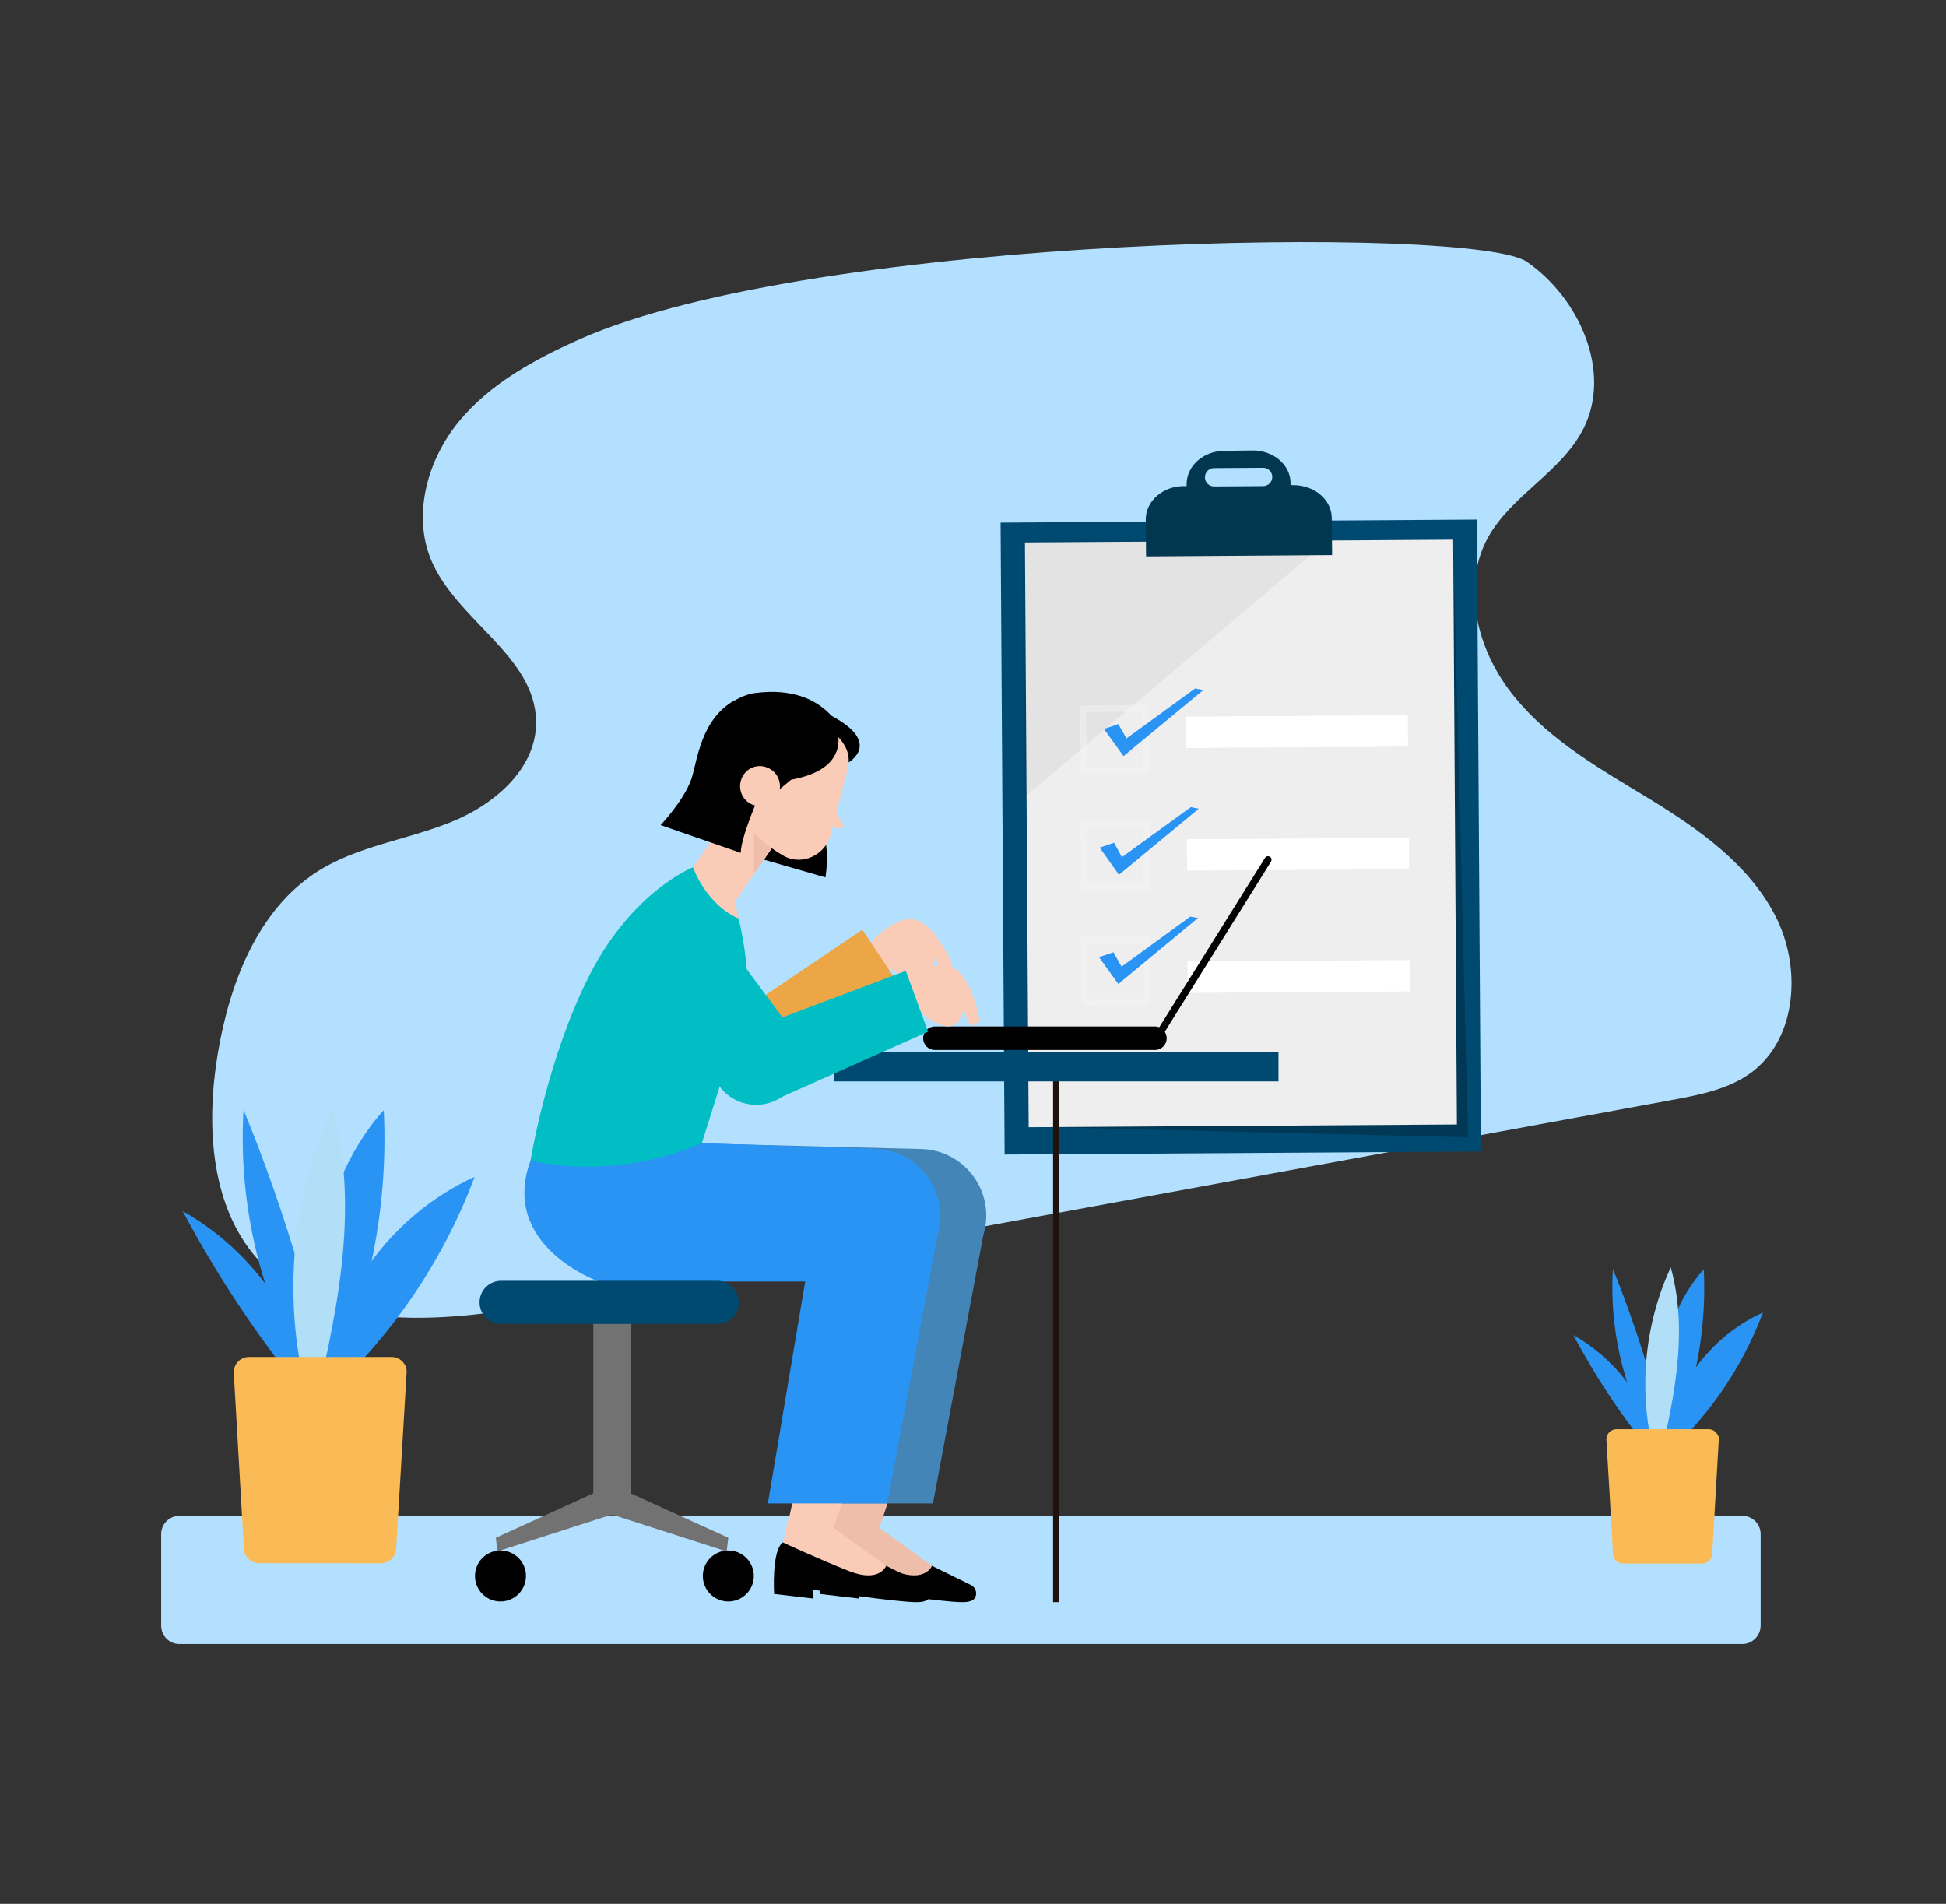 <?xml version="1.0" encoding="utf-8"?>
<!-- Generator: Adobe Illustrator 22.0.1, SVG Export Plug-In . SVG Version: 6.00 Build 0)  -->
<svg version="1.1" id="Layer_1" xmlns="http://www.w3.org/2000/svg" xmlns:xlink="http://www.w3.org/1999/xlink" x="0px" y="0px"
	 viewBox="0 0 595.3 582.4" style="enable-background:new 0 0 595.3 582.4;" xml:space="preserve">
<rect x="0" y="0" width="595.3" height="582.4" fill="#333333" stroke="none"/>
<style type="text/css">
	.st0{fill:#B3E0FF;}
	.st1{fill:#2A94F4;}
	.st2{fill:#B2DFF8;}
	.st3{fill:#FABB56;}
	.st4{fill:#004970;}
	.st5{opacity:0.26;fill:#030809;enable-background:new    ;}
	.st6{fill:#EEEEEF;}
	.st7{opacity:5.000000e-02;fill:#010102;enable-background:new    ;}
	.st8{opacity:0.12;fill:#01384F;enable-background:new    ;}
	.st9{fill:#01384F;}
	.st10{opacity:0.47;}
	.st11{fill:#F5F5F5;}
	.st12{fill:#FFFFFF;}
	.st13{fill:none;stroke:#1F120C;stroke-width:1.908;stroke-miterlimit:10;}
	.st14{fill:#020102;}
	.st15{fill:#4385B7;}
	.st16{fill:#EFBEAB;}
	.st17{fill:#FACBB6;}
	.st18{fill:#727272;}
	.st19{fill:#010102;}
	.st20{fill:#ECA646;}
	.st21{fill:#01BEC4;}
	.st22{fill:#EFBEAA;}
	.st23{fill:none;stroke:#000000;stroke-width:0.477;stroke-linecap:round;stroke-linejoin:round;stroke-miterlimit:10;}
</style>
<g>
	<path class="st0" d="M177.5,103.7c-13.7,6.1-27.4,13.5-37,25.1s-14.4,28.3-8.7,42.3c7.7,18.7,32.1,29.5,32.2,49.8
		c0.1,14.5-13.2,25.6-26.6,30.8c-13.4,5.3-28.2,7.2-40.3,14.9c-18.3,11.7-26.9,34.2-30.5,55.8c-3.7,22.4-2.2,47.9,13.5,64.2
		c19.5,20.2,51.8,17.9,79.5,13.6c36.9-5.7,73.6-12.5,110.3-19.3c80.5-14.8,161-29.6,241.5-44.4c8.6-1.6,17.6-3.3,24.6-8.6
		c13.9-10.6,15.1-32.4,7-47.9c-8.1-15.6-23.1-26.2-37.9-35.3c-14.9-9.1-30.6-17.8-41.7-31.4c-11.2-13.5-16.7-33.5-8.2-48.9
		c7.2-13,22.5-20,29.2-33.3c8.8-17.5-1.3-39.9-17.3-51C451,68.8,250.1,71.6,177.5,103.7z"/>
</g>
<path class="st0" d="M533,502.9H54.9c-3.1,0-5.6-2.5-5.6-5.6v-28c0-3.1,2.5-5.6,5.6-5.6H533c3.1,0,5.6,2.5,5.6,5.6v28
	C538.6,500.3,536.1,502.9,533,502.9z"/>
<g>
	<g>
		<g>
			<path class="st1" d="M507.5,443.9c-3.2-14.8-12.9-28-26.2-35.5c7.1,13.3,15.5,26,25.2,37.5L507.5,443.9z"/>
		</g>
		<g>
			<path class="st1" d="M511,449.4c-12.6-17.6-18.9-39.6-17.6-61.2c8.1,20,14.3,40.7,18.4,61.8L511,449.4z"/>
		</g>
		<g>
			<path class="st1" d="M507.4,450c-0.4-10.8-0.8-21.7,0.9-32.4c1.7-10.7,5.6-21.3,12.9-29.3c1.1,22.2-4.2,44.6-15.3,63.9L507.4,450
				z"/>
		</g>
		<g>
			<path class="st2" d="M507.9,451c-7.1-20.5-5.9-43.7,3.2-63.3c5.7,20.5,0.6,42.4-4.4,63.1L507.9,451z"/>
		</g>
		<g>
			<path class="st1" d="M508.9,443.4c2-18,13.9-34.5,30.4-41.9c-6.7,17.9-18.1,34-32.8,46.3L508.9,443.4z"/>
		</g>
	</g>
	<path class="st3" d="M525.8,440.3l-2,34.9c0,1.7-1.4,3.1-3.1,3.1h-24.2c-1.7,0-3.1-1.4-3.1-3.1l-0.4-7.9l-1.6-27
		c0-1.7,1.4-3.1,3.1-3.1h28.2c1.1,0,2.1,0.6,2.6,1.5l0,0C525.7,439.1,525.8,439.7,525.8,440.3z"/>
</g>
<g>
	<g>
		<g>
			<path class="st1" d="M96.2,425.2c-4.9-22.8-20-43.3-40.3-54.7c10.9,20.6,24,40,38.8,57.9L96.2,425.2z"/>
		</g>
		<g>
			<path class="st1" d="M101.6,433.8c-19.4-27.1-29.1-61-27.1-94.3c12.6,30.7,22.1,62.7,28.3,95.3L101.6,433.8z"/>
		</g>
		<g>
			<path class="st1" d="M96.1,434.8c-0.6-16.7-1.2-33.5,1.4-50s8.7-32.8,19.9-45.2c1.7,34.2-6.6,68.8-23.5,98.5L96.1,434.8z"/>
		</g>
		<g>
			<path class="st2" d="M96.8,436.3c-10.9-31.6-9.1-67.3,4.9-97.6c8.7,31.7,1,65.3-6.8,97.2L96.8,436.3z"/>
		</g>
		<g>
			<path class="st1" d="M98.3,424.6c3-27.7,21.5-53.1,46.9-64.6c-10.3,27.6-27.9,52.5-50.5,71.4L98.3,424.6z"/>
		</g>
	</g>
	<path class="st3" d="M124.4,419.7l-3.2,53.8c0,2.6-2.1,4.7-4.7,4.7H79.3c-2.6,0-4.7-2.1-4.7-4.7l-0.7-12.1l-2.4-41.6
		c0-2.6,2.1-4.7,4.7-4.7h43.6c1.7,0,3.2,0.9,4,2.3l0,0C124.2,418,124.4,418.8,124.4,419.7z"/>
</g>
<g id="To_Do_List">
	<g id="To_Do_List_1_">
		<g>
			
				<rect x="306.7" y="159.4" transform="matrix(1 -6.389502e-03 6.389502e-03 1 -1.628 2.43)" class="st4" width="145.7" height="193.3"/>
			<polygon class="st5" points="318.2,344.8 320.4,344.8 449.1,347.9 444.5,165.1 438.6,166.9 			"/>
			
				<rect x="314.1" y="165.5" transform="matrix(1 -6.389610e-03 6.389610e-03 1 -1.621 2.431)" class="st6" width="131" height="178.9"/>
			<polygon class="st7" points="312.8,165.3 407,164.7 313.1,244.1 			"/>
			<g>
				
					<rect x="350.6" y="164.6" transform="matrix(1 -6.389559e-03 6.389559e-03 1 -1.061 2.425)" class="st8" width="56.9" height="5.3"/>
				<g>
					<path class="st9" d="M395.7,148.4h-0.9v-0.6c0-5.6-5.3-10.1-11.7-10l-8.5,0.1c-6.4,0-11.6,4.6-11.6,10.2v0.6h-0.9
						c-6.4,0-11.6,4.6-11.6,10.2l0.1,11.3l56.9-0.4l-0.1-11.3C407.4,152.9,402.1,148.4,395.7,148.4z M386.4,148.7l-15,0.1
						c-1.5,0-2.8-1.2-2.8-2.8c0-1.5,1.2-2.8,2.8-2.8l15-0.1c1.5,0,2.8,1.2,2.8,2.8C389.2,147.5,387.9,148.7,386.4,148.7z"/>
				</g>
			</g>
		</g>
		<g class="st10">
			<path class="st11" d="M350.4,215.7c-6.4,0-12.8,0.1-19.2,0.1c-0.5,0-1,0.5-1,1c0,6.4,0.1,12.7,0.1,19.1c0,0.5,0.5,1,1,1
				c6.4,0,12.8-0.1,19.2-0.1c0.3,0,0.5-0.1,0.7-0.3l0,0l0,0c0.2-0.2,0.3-0.4,0.3-0.7c0-6.4-0.1-12.7-0.1-19.1
				C351.4,216.2,351,215.7,350.4,215.7z M349.6,234.8c-5.7,0-11.5,0.1-17.2,0.1c0-5.7-0.1-11.4-0.1-17.1c5.7,0,11.5-0.1,17.2-0.1
				C349.5,223.4,349.5,229.1,349.6,234.8z"/>
			<path class="st11" d="M350.7,251.1c-6.4,0-12.8,0.1-19.2,0.1c-0.5,0-1,0.5-1,1c0,6.4,0.1,12.7,0.1,19.1c0,0.5,0.5,1,1,1
				c6.4,0,12.8-0.1,19.2-0.1c0.3,0,0.5-0.1,0.7-0.3l0,0l0,0c0.2-0.2,0.3-0.4,0.3-0.7c0-6.4-0.1-12.7-0.1-19.1
				C351.7,251.5,351.2,251.1,350.7,251.1z M349.8,270.2c-5.7,0-11.5,0.1-17.2,0.1c0-5.7-0.1-11.4-0.1-17.1c5.7,0,11.5-0.1,17.2-0.1
				C349.7,258.8,349.7,264.5,349.8,270.2z"/>
			<path class="st11" d="M350.9,286.4c-6.4,0-12.8,0.1-19.2,0.1c-0.5,0-1,0.5-1,1c0,6.4,0.1,12.7,0.1,19.1c0,0.5,0.5,1,1,1
				c6.4,0,12.8-0.1,19.2-0.1c0.3,0,0.5-0.1,0.7-0.3l0,0l0,0c0.2-0.2,0.3-0.4,0.3-0.7c0-6.4-0.1-12.7-0.1-19.1
				C351.9,286.9,351.4,286.4,350.9,286.4z M350,305.6c-5.7,0-11.5,0.1-17.2,0.1c0-5.7-0.1-11.4-0.1-17.1c5.7,0,11.5-0.1,17.2-0.1
				C349.9,294.1,350,299.8,350,305.6z"/>
		</g>
		<polygon class="st1" points="337.7,223 342.1,221.5 344.6,225.9 365.6,210.6 368.1,211.1 343.7,231.3 		"/>
		<polygon class="st1" points="336.4,259.3 340.8,257.8 343.2,262.2 364.3,246.9 366.7,247.4 342.3,267.6 		"/>
		<polygon class="st1" points="336.2,292.8 340.6,291.3 343.1,295.7 364.1,280.4 366.5,280.8 342.1,301 		"/>
		
			<rect x="363.3" y="293.9" transform="matrix(1 -6.389699e-03 6.389699e-03 1 -1.901 2.545)" class="st12" width="67.9" height="9.6"/>
		
			<rect x="363.1" y="256.5" transform="matrix(1 -6.389699e-03 6.389699e-03 1 -1.662 2.542)" class="st12" width="67.9" height="9.6"/>
		
			<rect x="362.8" y="219" transform="matrix(1 -6.389261e-03 6.389261e-03 1 -1.422 2.54)" class="st12" width="67.9" height="9.6"/>
	</g>
</g>
<g id="Girl_1_">
	<g>
		<g>
			<line class="st13" x1="323.1" y1="326.4" x2="323.1" y2="490.1"/>
			<rect x="255.1" y="321.8" class="st4" width="136" height="9"/>
		</g>
		<g>
			<path class="st14" d="M353.3,321.2H286c-2,0-3.6-1.6-3.6-3.6l0,0c0-2,1.6-3.6,3.6-3.6h67.3c2,0,3.6,1.6,3.6,3.6l0,0
				C356.9,319.6,355.3,321.2,353.3,321.2z"/>
			<path class="st14" d="M353.8,318.7c-0.2,0-0.4-0.1-0.6-0.2c-0.5-0.3-0.6-1-0.3-1.5l34.1-54.6c0.3-0.5,1-0.6,1.5-0.3
				c0.5,0.3,0.6,1,0.3,1.5l-34.1,54.6C354.5,318.5,354.2,318.7,353.8,318.7z"/>
		</g>
	</g>
	<g>
		<g>
			<path class="st15" d="M211.3,349.7l70.9,1.8c12,0.5,21,11.3,19.3,23.2l0,0c-1.5,9.9-10,17.3-20,17.3h-84.3c0,0-30.4-10.8-20.8-37
				L211.3,349.7z"/>
			<g>
				<g>
					<g>
						<path d="M285.1,479l11.8,5.8c1.3,0.6,2,2,1.6,3.4c-0.3,1.1-1.3,1.9-4,1.9c-5.9,0.1-31.7-3.8-31.7-3.8v2.7l-12-1.4
							c0,0-0.8-13.7,2.8-15.8L285.1,479z"/>
						<path class="st16" d="M266,465.2l19.1,13.8c0,0-2,5.2-11.1,1.7c-9-3.5-20.4-8.8-20.4-8.8l1.7-8.2L266,465.2z"/>
					</g>
					<polygon class="st16" points="253.7,471.9 265.2,420.1 284.2,421.9 268.1,470.1 					"/>
				</g>
				<polygon class="st15" points="301.4,374.7 285.4,459.9 248.9,459.9 263,376.1 				"/>
			</g>
		</g>
		<g>
			<path class="st1" d="M214.7,349.7l53.4,1.8c12,0.5,21,11.3,19.3,23.2l0,0c-1.5,9.9-10,17.3-20,17.3h-84.3c0,0-30.4-10.8-20.8-37
				L214.7,349.7z"/>
			<g>
				<g>
					<g>
						<path d="M271.1,479l11.8,5.8c1.3,0.6,2,2,1.6,3.4c-0.3,1.1-1.3,1.9-4,1.9c-5.9,0.1-31.7-3.8-31.7-3.8v2.7l-12-1.4
							c0,0-0.8-13.7,2.8-15.8L271.1,479z"/>
						<path class="st17" d="M252,465.2l19.1,13.8c0,0-2,5.2-11.1,1.7c-9-3.5-20.4-8.8-20.4-8.8l1.7-8.2L252,465.2z"/>
					</g>
					<polygon class="st17" points="239.7,471.9 251.2,420.1 270.3,421.9 254.1,470.1 					"/>
				</g>
				<polygon class="st1" points="287.4,374.7 271.4,459.9 234.9,459.9 249,376.1 				"/>
			</g>
		</g>
	</g>
	<g>
		<rect x="181.5" y="400.6" class="st18" width="11.4" height="62.9"/>
		<polygon class="st18" points="184.4,455.5 151.7,470.4 152.1,474.6 186.3,463.6 		"/>
		<polygon class="st18" points="190,455.5 222.8,470.4 222.3,474.6 188.1,463.6 		"/>
	</g>
	<circle class="st19" cx="153.1" cy="482.1" r="7.8"/>
	<circle class="st19" cx="222.8" cy="482.1" r="7.8"/>
	<path class="st4" d="M219.4,405h-66.1c-3.7,0-6.6-3-6.6-6.6l0,0c0-3.7,3-6.6,6.6-6.6h66.1c3.7,0,6.6,3,6.6,6.6l0,0
		C226,402.1,223.1,405,219.4,405z"/>
	<g>
		<g>
			<path class="st20" d="M210.9,273.5l28.1,37.9c4.2,5.6,3.5,13.5-1.5,18.4l0,0c-6.1,5.9-16,5.1-21-1.7l-25.1-34L210.9,273.5z"/>
			<g>
				<path class="st17" d="M263.2,292.9c0,0,5.1-9.4,13.6-11.6c6.6-1.7,12.1,8.4,14.2,12.9c0.5,1.1-0.1,2.4-1.2,2.7l0,0
					c-0.7,0.2-1.4-0.1-1.8-0.7l-2.3-3.1c0,0,0.4,6.8-5.4,6.1c-5.8-0.6-7.7-2.8-7.7-2.8l-6.5,4.5L263.2,292.9z"/>
				<polygon class="st20" points="222.9,312 263.8,284.4 274.7,300.8 232.4,333.3 				"/>
			</g>
		</g>
		<path class="st21" d="M212,265.3c0,0-18.4,7.2-31.5,32.7s-18.2,57-18.2,57s24.3,6.8,52.4-5.3l10-31.7c0,0,8.7-10.2,0-42L212,265.3
			z"/>
		<g>
			<g>
				<path class="st17" d="M272.7,303.1c0,0,7-7.9,15.8-7.9c6.8,0,10,11.1,11,16.1c0.3,1.2-0.6,2.3-1.7,2.3l0,0
					c-0.7,0-1.3-0.4-1.6-1.1l-1.6-3.6c0,0-1,6.7-6.5,4.7c-5.5-2.1-6.8-4.7-6.8-4.7l-7.3,2.8L272.7,303.1z"/>
				<polygon class="st21" points="230.9,314.4 277.1,297 283.9,315.6 235.2,337.3 				"/>
			</g>
			<g>
				<path class="st21" d="M214.5,277.7l28.1,37.9c4.2,5.6,3.5,13.5-1.5,18.4l0,0c-6.1,5.9-16,5.1-21-1.7l-25.1-34L214.5,277.7z"/>
			</g>
		</g>
	</g>
	<g>
		<path d="M236,247.8l12.4,0.4c6.6,6.9,4.1,20.2,4.1,20.2l-20.1-5.8L236,247.8z"/>
		<polygon class="st17" points="237.4,257.6 224.7,276 212,265.3 230.5,238.6 		"/>
		<polygon class="st22" points="230.6,267.4 230.7,254.9 236.1,259.5 		"/>
		<path class="st17" d="M253.5,220.5c0,0,8.4,4,5.7,15.2c0,0-2.1,8.1-5.1,19.7c-1.6,6.1-8.6,9.5-14.2,6.5c-3.4-1.9-7.1-4.6-9.9-8.4
			l-3.7-6.2c-8-16.7,9-34.8,26-27.4C252.7,220.1,253.1,220.3,253.5,220.5z"/>
		<path class="st17" d="M254.9,247l2.9,5c0.4,0.7-0.2,1.5-1,1.4l-4.1-0.7L254.9,247z"/>
		<g>
			<g>
				<path class="st23" d="M250.1,253.6"/>
				<path class="st23" d="M253.2,255.6"/>
			</g>
		</g>
		<path d="M236.1,237c0,0,2.6-28.4,22.6-10.7c0,0-4.8-17.3-27.7-14.3c-4.8,0.6-10.8,4.6-12.9,8.9c-3.4,7.1-1.1,14.6,2.1,28.2
			l10.4-6.8C231.6,240.6,236.1,237,236.1,237z"/>
		<path d="M230.9,227l1.4,12.4c32.4-0.7,22.9-18.5,22.9-18.5S233.2,206.8,230.9,227z"/>
		<polygon points="244.3,236.6 238.3,241.6 235.2,232.8 		"/>
		<path d="M250.5,221.1c0,0,9.7,4.6,9.1,12.1c0,0,10.4-5.9-5.2-14.2C245.2,214.1,250.5,221.1,250.5,221.1z"/>
		<path d="M232.5,242.8c0,0-5.8,12.9-5.9,18.1l-24.5-8.5c0,0,7.1-7.5,9.4-14.1c1.8-5.3,2.7-18.2,13.3-24.1l-0.5,17.2L232.5,242.8z"
			/>
		<g>
			<path class="st17" d="M226.8,238.3c-1.2,3.2,0.4,6.7,3.5,7.9c3.2,1.2,6.7-0.4,7.9-3.5c1.2-3.2-0.4-6.7-3.5-7.9
				C231.5,233.5,228,235.1,226.8,238.3z"/>
			<path class="st23" d="M231.9,237.6"/>
			<path class="st23" d="M234.6,242.6"/>
		</g>
		<path class="st17" d="M212,265.3c0,0,3.9,11.4,14,15.7l-2.9-12.7L212,265.3z"/>
	</g>
</g>
</svg>
